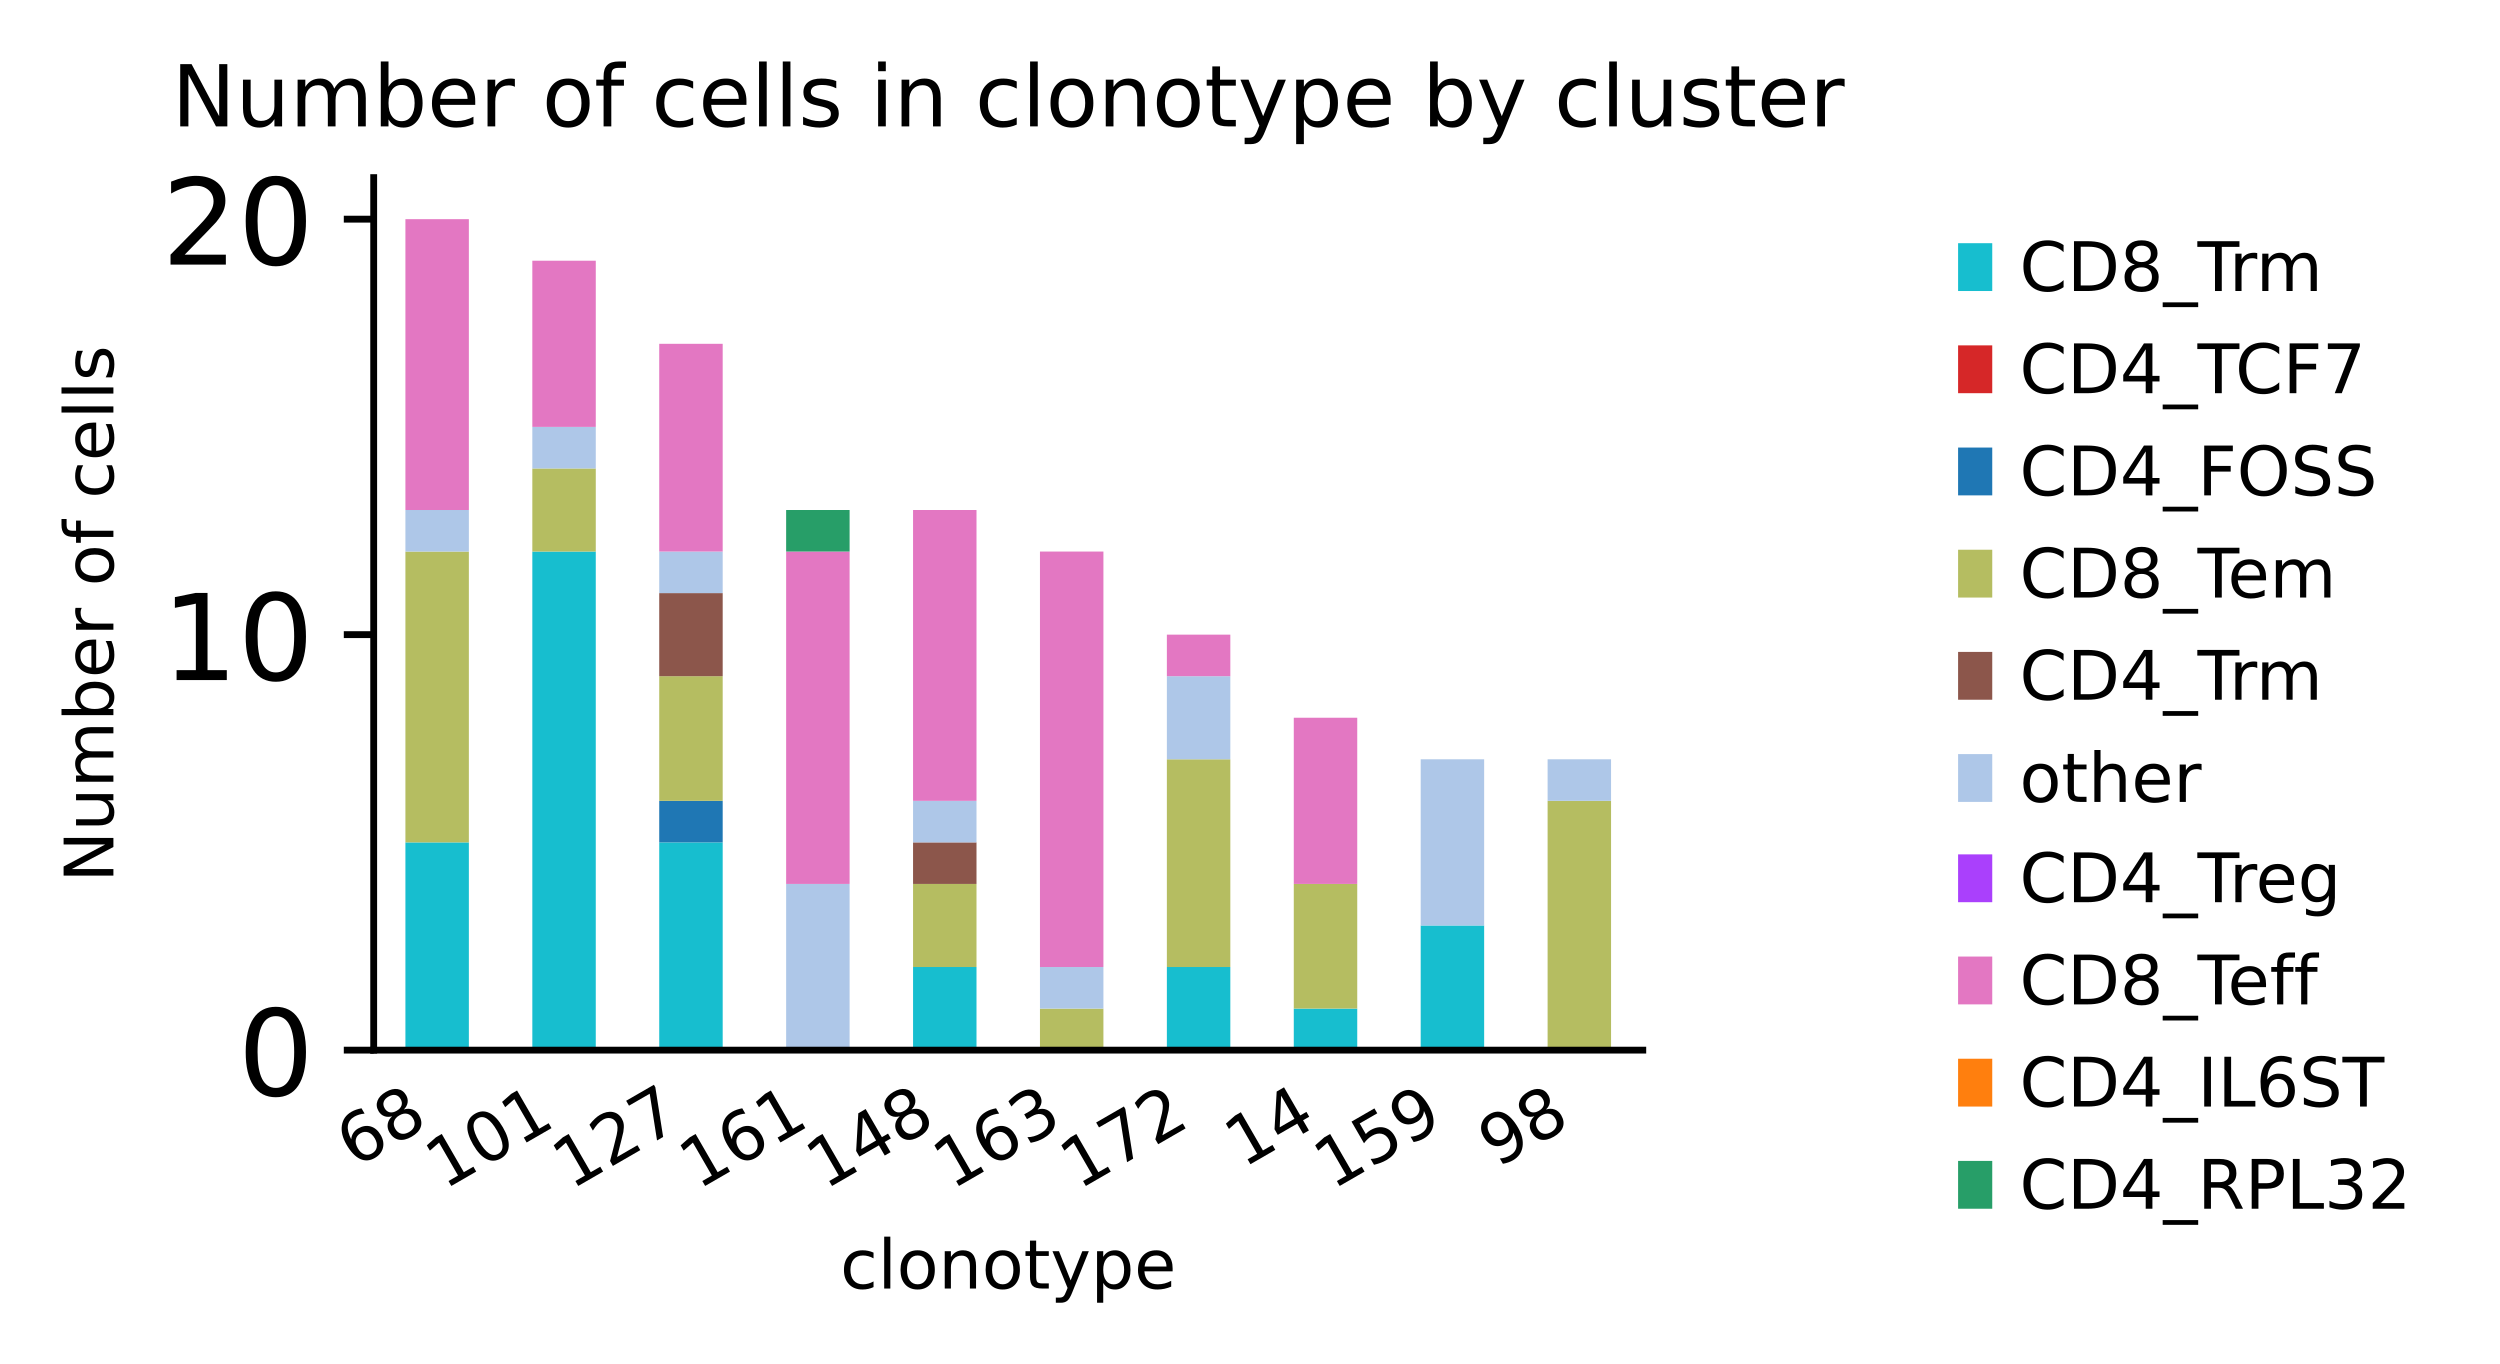 <?xml version="1.0" encoding="utf-8" standalone="no"?>
<!DOCTYPE svg PUBLIC "-//W3C//DTD SVG 1.1//EN"
  "http://www.w3.org/Graphics/SVG/1.1/DTD/svg11.dtd">
<!-- Created with matplotlib (https://matplotlib.org/) -->
<svg height="159.749pt" version="1.1" viewBox="0 0 292.743 159.749" width="292.743pt" xmlns="http://www.w3.org/2000/svg" xmlns:xlink="http://www.w3.org/1999/xlink">
 <defs>
  <style type="text/css">*{stroke-linecap:butt;stroke-linejoin:round;}</style>
 </defs>
 <g id="figure_1">
  <g id="patch_1">
   <path d="M -0 159.749 
L 292.743 159.749 
L 292.743 0 
L -0 0 
z
" style="fill:#ffffff;"/>
  </g>
  <g id="axes_1">
   <g id="patch_2">
    <path d="M 43.758 122.966 
L 192.365 122.966 
L 192.365 20.798 
L 43.758 20.798 
z
" style="fill:#ffffff;"/>
   </g>
   <g id="patch_3">
    <path clip-path="url(#p904a30cdf6)" d="M 47.473 122.966 
L 54.903 122.966 
L 54.903 98.641 
L 47.473 98.641 
z
" style="fill:#17becf;"/>
   </g>
   <g id="patch_4">
    <path clip-path="url(#p904a30cdf6)" d="M 62.334 122.966 
L 69.764 122.966 
L 69.764 64.585 
L 62.334 64.585 
z
" style="fill:#17becf;"/>
   </g>
   <g id="patch_5">
    <path clip-path="url(#p904a30cdf6)" d="M 77.194 122.966 
L 84.625 122.966 
L 84.625 98.641 
L 77.194 98.641 
z
" style="fill:#17becf;"/>
   </g>
   <g id="patch_6">
    <path clip-path="url(#p904a30cdf6)" d="M 92.055 122.966 
L 99.486 122.966 
L 99.486 122.966 
L 92.055 122.966 
z
" style="fill:#17becf;"/>
   </g>
   <g id="patch_7">
    <path clip-path="url(#p904a30cdf6)" d="M 106.916 122.966 
L 114.346 122.966 
L 114.346 113.236 
L 106.916 113.236 
z
" style="fill:#17becf;"/>
   </g>
   <g id="patch_8">
    <path clip-path="url(#p904a30cdf6)" d="M 121.777 122.966 
L 129.207 122.966 
L 129.207 122.966 
L 121.777 122.966 
z
" style="fill:#17becf;"/>
   </g>
   <g id="patch_9">
    <path clip-path="url(#p904a30cdf6)" d="M 136.637 122.966 
L 144.068 122.966 
L 144.068 113.236 
L 136.637 113.236 
z
" style="fill:#17becf;"/>
   </g>
   <g id="patch_10">
    <path clip-path="url(#p904a30cdf6)" d="M 151.498 122.966 
L 158.929 122.966 
L 158.929 118.101 
L 151.498 118.101 
z
" style="fill:#17becf;"/>
   </g>
   <g id="patch_11">
    <path clip-path="url(#p904a30cdf6)" d="M 166.359 122.966 
L 173.79 122.966 
L 173.79 108.371 
L 166.359 108.371 
z
" style="fill:#17becf;"/>
   </g>
   <g id="patch_12">
    <path clip-path="url(#p904a30cdf6)" d="M 181.22 122.966 
L 188.65 122.966 
L 188.65 122.966 
L 181.22 122.966 
z
" style="fill:#17becf;"/>
   </g>
   <g id="patch_13">
    <path clip-path="url(#p904a30cdf6)" d="M 47.473 122.966 
L 54.903 122.966 
L 54.903 122.966 
L 47.473 122.966 
z
" style="fill:#d62728;"/>
   </g>
   <g id="patch_14">
    <path clip-path="url(#p904a30cdf6)" d="M 62.334 122.966 
L 69.764 122.966 
L 69.764 122.966 
L 62.334 122.966 
z
" style="fill:#d62728;"/>
   </g>
   <g id="patch_15">
    <path clip-path="url(#p904a30cdf6)" d="M 77.194 122.966 
L 84.625 122.966 
L 84.625 122.966 
L 77.194 122.966 
z
" style="fill:#d62728;"/>
   </g>
   <g id="patch_16">
    <path clip-path="url(#p904a30cdf6)" d="M 92.055 122.966 
L 99.486 122.966 
L 99.486 122.966 
L 92.055 122.966 
z
" style="fill:#d62728;"/>
   </g>
   <g id="patch_17">
    <path clip-path="url(#p904a30cdf6)" d="M 106.916 122.966 
L 114.346 122.966 
L 114.346 122.966 
L 106.916 122.966 
z
" style="fill:#d62728;"/>
   </g>
   <g id="patch_18">
    <path clip-path="url(#p904a30cdf6)" d="M 121.777 122.966 
L 129.207 122.966 
L 129.207 122.966 
L 121.777 122.966 
z
" style="fill:#d62728;"/>
   </g>
   <g id="patch_19">
    <path clip-path="url(#p904a30cdf6)" d="M 136.637 122.966 
L 144.068 122.966 
L 144.068 122.966 
L 136.637 122.966 
z
" style="fill:#d62728;"/>
   </g>
   <g id="patch_20">
    <path clip-path="url(#p904a30cdf6)" d="M 151.498 122.966 
L 158.929 122.966 
L 158.929 122.966 
L 151.498 122.966 
z
" style="fill:#d62728;"/>
   </g>
   <g id="patch_21">
    <path clip-path="url(#p904a30cdf6)" d="M 166.359 122.966 
L 173.79 122.966 
L 173.79 122.966 
L 166.359 122.966 
z
" style="fill:#d62728;"/>
   </g>
   <g id="patch_22">
    <path clip-path="url(#p904a30cdf6)" d="M 181.22 122.966 
L 188.65 122.966 
L 188.65 122.966 
L 181.22 122.966 
z
" style="fill:#d62728;"/>
   </g>
   <g id="patch_23">
    <path clip-path="url(#p904a30cdf6)" d="M 47.473 122.966 
L 54.903 122.966 
L 54.903 122.966 
L 47.473 122.966 
z
" style="fill:#1f77b4;"/>
   </g>
   <g id="patch_24">
    <path clip-path="url(#p904a30cdf6)" d="M 62.334 122.966 
L 69.764 122.966 
L 69.764 122.966 
L 62.334 122.966 
z
" style="fill:#1f77b4;"/>
   </g>
   <g id="patch_25">
    <path clip-path="url(#p904a30cdf6)" d="M 77.194 98.641 
L 84.625 98.641 
L 84.625 93.776 
L 77.194 93.776 
z
" style="fill:#1f77b4;"/>
   </g>
   <g id="patch_26">
    <path clip-path="url(#p904a30cdf6)" d="M 92.055 122.966 
L 99.486 122.966 
L 99.486 122.966 
L 92.055 122.966 
z
" style="fill:#1f77b4;"/>
   </g>
   <g id="patch_27">
    <path clip-path="url(#p904a30cdf6)" d="M 106.916 122.966 
L 114.346 122.966 
L 114.346 122.966 
L 106.916 122.966 
z
" style="fill:#1f77b4;"/>
   </g>
   <g id="patch_28">
    <path clip-path="url(#p904a30cdf6)" d="M 121.777 122.966 
L 129.207 122.966 
L 129.207 122.966 
L 121.777 122.966 
z
" style="fill:#1f77b4;"/>
   </g>
   <g id="patch_29">
    <path clip-path="url(#p904a30cdf6)" d="M 136.637 122.966 
L 144.068 122.966 
L 144.068 122.966 
L 136.637 122.966 
z
" style="fill:#1f77b4;"/>
   </g>
   <g id="patch_30">
    <path clip-path="url(#p904a30cdf6)" d="M 151.498 122.966 
L 158.929 122.966 
L 158.929 122.966 
L 151.498 122.966 
z
" style="fill:#1f77b4;"/>
   </g>
   <g id="patch_31">
    <path clip-path="url(#p904a30cdf6)" d="M 166.359 122.966 
L 173.79 122.966 
L 173.79 122.966 
L 166.359 122.966 
z
" style="fill:#1f77b4;"/>
   </g>
   <g id="patch_32">
    <path clip-path="url(#p904a30cdf6)" d="M 181.22 122.966 
L 188.65 122.966 
L 188.65 122.966 
L 181.22 122.966 
z
" style="fill:#1f77b4;"/>
   </g>
   <g id="patch_33">
    <path clip-path="url(#p904a30cdf6)" d="M 47.473 98.641 
L 54.903 98.641 
L 54.903 64.585 
L 47.473 64.585 
z
" style="fill:#b5bd61;"/>
   </g>
   <g id="patch_34">
    <path clip-path="url(#p904a30cdf6)" d="M 62.334 64.585 
L 69.764 64.585 
L 69.764 54.854 
L 62.334 54.854 
z
" style="fill:#b5bd61;"/>
   </g>
   <g id="patch_35">
    <path clip-path="url(#p904a30cdf6)" d="M 77.194 93.776 
L 84.625 93.776 
L 84.625 79.18 
L 77.194 79.18 
z
" style="fill:#b5bd61;"/>
   </g>
   <g id="patch_36">
    <path clip-path="url(#p904a30cdf6)" d="M 92.055 122.966 
L 99.486 122.966 
L 99.486 122.966 
L 92.055 122.966 
z
" style="fill:#b5bd61;"/>
   </g>
   <g id="patch_37">
    <path clip-path="url(#p904a30cdf6)" d="M 106.916 113.236 
L 114.346 113.236 
L 114.346 103.506 
L 106.916 103.506 
z
" style="fill:#b5bd61;"/>
   </g>
   <g id="patch_38">
    <path clip-path="url(#p904a30cdf6)" d="M 121.777 122.966 
L 129.207 122.966 
L 129.207 118.101 
L 121.777 118.101 
z
" style="fill:#b5bd61;"/>
   </g>
   <g id="patch_39">
    <path clip-path="url(#p904a30cdf6)" d="M 136.637 113.236 
L 144.068 113.236 
L 144.068 88.91 
L 136.637 88.91 
z
" style="fill:#b5bd61;"/>
   </g>
   <g id="patch_40">
    <path clip-path="url(#p904a30cdf6)" d="M 151.498 118.101 
L 158.929 118.101 
L 158.929 103.506 
L 151.498 103.506 
z
" style="fill:#b5bd61;"/>
   </g>
   <g id="patch_41">
    <path clip-path="url(#p904a30cdf6)" d="M 166.359 122.966 
L 173.79 122.966 
L 173.79 122.966 
L 166.359 122.966 
z
" style="fill:#b5bd61;"/>
   </g>
   <g id="patch_42">
    <path clip-path="url(#p904a30cdf6)" d="M 181.22 122.966 
L 188.65 122.966 
L 188.65 93.776 
L 181.22 93.776 
z
" style="fill:#b5bd61;"/>
   </g>
   <g id="patch_43">
    <path clip-path="url(#p904a30cdf6)" d="M 47.473 122.966 
L 54.903 122.966 
L 54.903 122.966 
L 47.473 122.966 
z
" style="fill:#8c564b;"/>
   </g>
   <g id="patch_44">
    <path clip-path="url(#p904a30cdf6)" d="M 62.334 122.966 
L 69.764 122.966 
L 69.764 122.966 
L 62.334 122.966 
z
" style="fill:#8c564b;"/>
   </g>
   <g id="patch_45">
    <path clip-path="url(#p904a30cdf6)" d="M 77.194 79.18 
L 84.625 79.18 
L 84.625 69.45 
L 77.194 69.45 
z
" style="fill:#8c564b;"/>
   </g>
   <g id="patch_46">
    <path clip-path="url(#p904a30cdf6)" d="M 92.055 122.966 
L 99.486 122.966 
L 99.486 122.966 
L 92.055 122.966 
z
" style="fill:#8c564b;"/>
   </g>
   <g id="patch_47">
    <path clip-path="url(#p904a30cdf6)" d="M 106.916 103.506 
L 114.346 103.506 
L 114.346 98.641 
L 106.916 98.641 
z
" style="fill:#8c564b;"/>
   </g>
   <g id="patch_48">
    <path clip-path="url(#p904a30cdf6)" d="M 121.777 122.966 
L 129.207 122.966 
L 129.207 122.966 
L 121.777 122.966 
z
" style="fill:#8c564b;"/>
   </g>
   <g id="patch_49">
    <path clip-path="url(#p904a30cdf6)" d="M 136.637 122.966 
L 144.068 122.966 
L 144.068 122.966 
L 136.637 122.966 
z
" style="fill:#8c564b;"/>
   </g>
   <g id="patch_50">
    <path clip-path="url(#p904a30cdf6)" d="M 151.498 122.966 
L 158.929 122.966 
L 158.929 122.966 
L 151.498 122.966 
z
" style="fill:#8c564b;"/>
   </g>
   <g id="patch_51">
    <path clip-path="url(#p904a30cdf6)" d="M 166.359 122.966 
L 173.79 122.966 
L 173.79 122.966 
L 166.359 122.966 
z
" style="fill:#8c564b;"/>
   </g>
   <g id="patch_52">
    <path clip-path="url(#p904a30cdf6)" d="M 181.22 122.966 
L 188.65 122.966 
L 188.65 122.966 
L 181.22 122.966 
z
" style="fill:#8c564b;"/>
   </g>
   <g id="patch_53">
    <path clip-path="url(#p904a30cdf6)" d="M 47.473 64.585 
L 54.903 64.585 
L 54.903 59.72 
L 47.473 59.72 
z
" style="fill:#aec7e8;"/>
   </g>
   <g id="patch_54">
    <path clip-path="url(#p904a30cdf6)" d="M 62.334 54.854 
L 69.764 54.854 
L 69.764 49.989 
L 62.334 49.989 
z
" style="fill:#aec7e8;"/>
   </g>
   <g id="patch_55">
    <path clip-path="url(#p904a30cdf6)" d="M 77.194 69.45 
L 84.625 69.45 
L 84.625 64.585 
L 77.194 64.585 
z
" style="fill:#aec7e8;"/>
   </g>
   <g id="patch_56">
    <path clip-path="url(#p904a30cdf6)" d="M 92.055 122.966 
L 99.486 122.966 
L 99.486 103.506 
L 92.055 103.506 
z
" style="fill:#aec7e8;"/>
   </g>
   <g id="patch_57">
    <path clip-path="url(#p904a30cdf6)" d="M 106.916 98.641 
L 114.346 98.641 
L 114.346 93.776 
L 106.916 93.776 
z
" style="fill:#aec7e8;"/>
   </g>
   <g id="patch_58">
    <path clip-path="url(#p904a30cdf6)" d="M 121.777 118.101 
L 129.207 118.101 
L 129.207 113.236 
L 121.777 113.236 
z
" style="fill:#aec7e8;"/>
   </g>
   <g id="patch_59">
    <path clip-path="url(#p904a30cdf6)" d="M 136.637 88.91 
L 144.068 88.91 
L 144.068 79.18 
L 136.637 79.18 
z
" style="fill:#aec7e8;"/>
   </g>
   <g id="patch_60">
    <path clip-path="url(#p904a30cdf6)" d="M 151.498 122.966 
L 158.929 122.966 
L 158.929 122.966 
L 151.498 122.966 
z
" style="fill:#aec7e8;"/>
   </g>
   <g id="patch_61">
    <path clip-path="url(#p904a30cdf6)" d="M 166.359 108.371 
L 173.79 108.371 
L 173.79 88.91 
L 166.359 88.91 
z
" style="fill:#aec7e8;"/>
   </g>
   <g id="patch_62">
    <path clip-path="url(#p904a30cdf6)" d="M 181.22 93.776 
L 188.65 93.776 
L 188.65 88.91 
L 181.22 88.91 
z
" style="fill:#aec7e8;"/>
   </g>
   <g id="patch_63">
    <path clip-path="url(#p904a30cdf6)" d="M 47.473 122.966 
L 54.903 122.966 
L 54.903 122.966 
L 47.473 122.966 
z
" style="fill:#aa40fc;"/>
   </g>
   <g id="patch_64">
    <path clip-path="url(#p904a30cdf6)" d="M 62.334 122.966 
L 69.764 122.966 
L 69.764 122.966 
L 62.334 122.966 
z
" style="fill:#aa40fc;"/>
   </g>
   <g id="patch_65">
    <path clip-path="url(#p904a30cdf6)" d="M 77.194 122.966 
L 84.625 122.966 
L 84.625 122.966 
L 77.194 122.966 
z
" style="fill:#aa40fc;"/>
   </g>
   <g id="patch_66">
    <path clip-path="url(#p904a30cdf6)" d="M 92.055 122.966 
L 99.486 122.966 
L 99.486 122.966 
L 92.055 122.966 
z
" style="fill:#aa40fc;"/>
   </g>
   <g id="patch_67">
    <path clip-path="url(#p904a30cdf6)" d="M 106.916 122.966 
L 114.346 122.966 
L 114.346 122.966 
L 106.916 122.966 
z
" style="fill:#aa40fc;"/>
   </g>
   <g id="patch_68">
    <path clip-path="url(#p904a30cdf6)" d="M 121.777 122.966 
L 129.207 122.966 
L 129.207 122.966 
L 121.777 122.966 
z
" style="fill:#aa40fc;"/>
   </g>
   <g id="patch_69">
    <path clip-path="url(#p904a30cdf6)" d="M 136.637 122.966 
L 144.068 122.966 
L 144.068 122.966 
L 136.637 122.966 
z
" style="fill:#aa40fc;"/>
   </g>
   <g id="patch_70">
    <path clip-path="url(#p904a30cdf6)" d="M 151.498 122.966 
L 158.929 122.966 
L 158.929 122.966 
L 151.498 122.966 
z
" style="fill:#aa40fc;"/>
   </g>
   <g id="patch_71">
    <path clip-path="url(#p904a30cdf6)" d="M 166.359 122.966 
L 173.79 122.966 
L 173.79 122.966 
L 166.359 122.966 
z
" style="fill:#aa40fc;"/>
   </g>
   <g id="patch_72">
    <path clip-path="url(#p904a30cdf6)" d="M 181.22 122.966 
L 188.65 122.966 
L 188.65 122.966 
L 181.22 122.966 
z
" style="fill:#aa40fc;"/>
   </g>
   <g id="patch_73">
    <path clip-path="url(#p904a30cdf6)" d="M 47.473 59.72 
L 54.903 59.72 
L 54.903 25.664 
L 47.473 25.664 
z
" style="fill:#e377c2;"/>
   </g>
   <g id="patch_74">
    <path clip-path="url(#p904a30cdf6)" d="M 62.334 49.989 
L 69.764 49.989 
L 69.764 30.529 
L 62.334 30.529 
z
" style="fill:#e377c2;"/>
   </g>
   <g id="patch_75">
    <path clip-path="url(#p904a30cdf6)" d="M 77.194 64.585 
L 84.625 64.585 
L 84.625 40.259 
L 77.194 40.259 
z
" style="fill:#e377c2;"/>
   </g>
   <g id="patch_76">
    <path clip-path="url(#p904a30cdf6)" d="M 92.055 103.506 
L 99.486 103.506 
L 99.486 64.585 
L 92.055 64.585 
z
" style="fill:#e377c2;"/>
   </g>
   <g id="patch_77">
    <path clip-path="url(#p904a30cdf6)" d="M 106.916 93.776 
L 114.346 93.776 
L 114.346 59.72 
L 106.916 59.72 
z
" style="fill:#e377c2;"/>
   </g>
   <g id="patch_78">
    <path clip-path="url(#p904a30cdf6)" d="M 121.777 113.236 
L 129.207 113.236 
L 129.207 64.585 
L 121.777 64.585 
z
" style="fill:#e377c2;"/>
   </g>
   <g id="patch_79">
    <path clip-path="url(#p904a30cdf6)" d="M 136.637 79.18 
L 144.068 79.18 
L 144.068 74.315 
L 136.637 74.315 
z
" style="fill:#e377c2;"/>
   </g>
   <g id="patch_80">
    <path clip-path="url(#p904a30cdf6)" d="M 151.498 103.506 
L 158.929 103.506 
L 158.929 84.045 
L 151.498 84.045 
z
" style="fill:#e377c2;"/>
   </g>
   <g id="patch_81">
    <path clip-path="url(#p904a30cdf6)" d="M 166.359 122.966 
L 173.79 122.966 
L 173.79 122.966 
L 166.359 122.966 
z
" style="fill:#e377c2;"/>
   </g>
   <g id="patch_82">
    <path clip-path="url(#p904a30cdf6)" d="M 181.22 122.966 
L 188.65 122.966 
L 188.65 122.966 
L 181.22 122.966 
z
" style="fill:#e377c2;"/>
   </g>
   <g id="patch_83">
    <path clip-path="url(#p904a30cdf6)" d="M 47.473 122.966 
L 54.903 122.966 
L 54.903 122.966 
L 47.473 122.966 
z
" style="fill:#ff7f0e;"/>
   </g>
   <g id="patch_84">
    <path clip-path="url(#p904a30cdf6)" d="M 62.334 122.966 
L 69.764 122.966 
L 69.764 122.966 
L 62.334 122.966 
z
" style="fill:#ff7f0e;"/>
   </g>
   <g id="patch_85">
    <path clip-path="url(#p904a30cdf6)" d="M 77.194 122.966 
L 84.625 122.966 
L 84.625 122.966 
L 77.194 122.966 
z
" style="fill:#ff7f0e;"/>
   </g>
   <g id="patch_86">
    <path clip-path="url(#p904a30cdf6)" d="M 92.055 122.966 
L 99.486 122.966 
L 99.486 122.966 
L 92.055 122.966 
z
" style="fill:#ff7f0e;"/>
   </g>
   <g id="patch_87">
    <path clip-path="url(#p904a30cdf6)" d="M 106.916 122.966 
L 114.346 122.966 
L 114.346 122.966 
L 106.916 122.966 
z
" style="fill:#ff7f0e;"/>
   </g>
   <g id="patch_88">
    <path clip-path="url(#p904a30cdf6)" d="M 121.777 122.966 
L 129.207 122.966 
L 129.207 122.966 
L 121.777 122.966 
z
" style="fill:#ff7f0e;"/>
   </g>
   <g id="patch_89">
    <path clip-path="url(#p904a30cdf6)" d="M 136.637 122.966 
L 144.068 122.966 
L 144.068 122.966 
L 136.637 122.966 
z
" style="fill:#ff7f0e;"/>
   </g>
   <g id="patch_90">
    <path clip-path="url(#p904a30cdf6)" d="M 151.498 122.966 
L 158.929 122.966 
L 158.929 122.966 
L 151.498 122.966 
z
" style="fill:#ff7f0e;"/>
   </g>
   <g id="patch_91">
    <path clip-path="url(#p904a30cdf6)" d="M 166.359 122.966 
L 173.79 122.966 
L 173.79 122.966 
L 166.359 122.966 
z
" style="fill:#ff7f0e;"/>
   </g>
   <g id="patch_92">
    <path clip-path="url(#p904a30cdf6)" d="M 181.22 122.966 
L 188.65 122.966 
L 188.65 122.966 
L 181.22 122.966 
z
" style="fill:#ff7f0e;"/>
   </g>
   <g id="patch_93">
    <path clip-path="url(#p904a30cdf6)" d="M 47.473 122.966 
L 54.903 122.966 
L 54.903 122.966 
L 47.473 122.966 
z
" style="fill:#279e68;"/>
   </g>
   <g id="patch_94">
    <path clip-path="url(#p904a30cdf6)" d="M 62.334 122.966 
L 69.764 122.966 
L 69.764 122.966 
L 62.334 122.966 
z
" style="fill:#279e68;"/>
   </g>
   <g id="patch_95">
    <path clip-path="url(#p904a30cdf6)" d="M 77.194 122.966 
L 84.625 122.966 
L 84.625 122.966 
L 77.194 122.966 
z
" style="fill:#279e68;"/>
   </g>
   <g id="patch_96">
    <path clip-path="url(#p904a30cdf6)" d="M 92.055 64.585 
L 99.486 64.585 
L 99.486 59.72 
L 92.055 59.72 
z
" style="fill:#279e68;"/>
   </g>
   <g id="patch_97">
    <path clip-path="url(#p904a30cdf6)" d="M 106.916 122.966 
L 114.346 122.966 
L 114.346 122.966 
L 106.916 122.966 
z
" style="fill:#279e68;"/>
   </g>
   <g id="patch_98">
    <path clip-path="url(#p904a30cdf6)" d="M 121.777 122.966 
L 129.207 122.966 
L 129.207 122.966 
L 121.777 122.966 
z
" style="fill:#279e68;"/>
   </g>
   <g id="patch_99">
    <path clip-path="url(#p904a30cdf6)" d="M 136.637 122.966 
L 144.068 122.966 
L 144.068 122.966 
L 136.637 122.966 
z
" style="fill:#279e68;"/>
   </g>
   <g id="patch_100">
    <path clip-path="url(#p904a30cdf6)" d="M 151.498 122.966 
L 158.929 122.966 
L 158.929 122.966 
L 151.498 122.966 
z
" style="fill:#279e68;"/>
   </g>
   <g id="patch_101">
    <path clip-path="url(#p904a30cdf6)" d="M 166.359 122.966 
L 173.79 122.966 
L 173.79 122.966 
L 166.359 122.966 
z
" style="fill:#279e68;"/>
   </g>
   <g id="patch_102">
    <path clip-path="url(#p904a30cdf6)" d="M 181.22 122.966 
L 188.65 122.966 
L 188.65 122.966 
L 181.22 122.966 
z
" style="fill:#279e68;"/>
   </g>
   <g id="matplotlib.axis_1">
    <g id="xtick_1">
     <g id="line2d_1"/>
     <g id="text_1">
      <!-- 68 -->
      <g transform="translate(41.54 136.821)rotate(-30)scale(0.08 -0.08)">
       <defs>
        <path d="M 33.016 40.375 
Q 26.375 40.375 22.484 35.828 
Q 18.609 31.297 18.609 23.391 
Q 18.609 15.531 22.484 10.953 
Q 26.375 6.391 33.016 6.391 
Q 39.656 6.391 43.531 10.953 
Q 47.406 15.531 47.406 23.391 
Q 47.406 31.297 43.531 35.828 
Q 39.656 40.375 33.016 40.375 
z
M 52.594 71.297 
L 52.594 62.312 
Q 48.875 64.062 45.094 64.984 
Q 41.312 65.922 37.594 65.922 
Q 27.828 65.922 22.672 59.328 
Q 17.531 52.734 16.797 39.406 
Q 19.672 43.656 24.016 45.922 
Q 28.375 48.188 33.594 48.188 
Q 44.578 48.188 50.953 41.516 
Q 57.328 34.859 57.328 23.391 
Q 57.328 12.156 50.688 5.359 
Q 44.047 -1.422 33.016 -1.422 
Q 20.359 -1.422 13.672 8.266 
Q 6.984 17.969 6.984 36.375 
Q 6.984 53.656 15.188 63.938 
Q 23.391 74.219 37.203 74.219 
Q 40.922 74.219 44.703 73.484 
Q 48.484 72.75 52.594 71.297 
z
" id="DejaVuSans-54"/>
        <path d="M 31.781 34.625 
Q 24.75 34.625 20.719 30.859 
Q 16.703 27.094 16.703 20.516 
Q 16.703 13.922 20.719 10.156 
Q 24.75 6.391 31.781 6.391 
Q 38.812 6.391 42.859 10.172 
Q 46.922 13.969 46.922 20.516 
Q 46.922 27.094 42.891 30.859 
Q 38.875 34.625 31.781 34.625 
z
M 21.922 38.812 
Q 15.578 40.375 12.031 44.719 
Q 8.5 49.078 8.5 55.328 
Q 8.5 64.062 14.719 69.141 
Q 20.953 74.219 31.781 74.219 
Q 42.672 74.219 48.875 69.141 
Q 55.078 64.062 55.078 55.328 
Q 55.078 49.078 51.531 44.719 
Q 48 40.375 41.703 38.812 
Q 48.828 37.156 52.797 32.312 
Q 56.781 27.484 56.781 20.516 
Q 56.781 9.906 50.312 4.234 
Q 43.844 -1.422 31.781 -1.422 
Q 19.734 -1.422 13.25 4.234 
Q 6.781 9.906 6.781 20.516 
Q 6.781 27.484 10.781 32.312 
Q 14.797 37.156 21.922 38.812 
z
M 18.312 54.391 
Q 18.312 48.734 21.844 45.562 
Q 25.391 42.391 31.781 42.391 
Q 38.141 42.391 41.719 45.562 
Q 45.312 48.734 45.312 54.391 
Q 45.312 60.062 41.719 63.234 
Q 38.141 66.406 31.781 66.406 
Q 25.391 66.406 21.844 63.234 
Q 18.312 60.062 18.312 54.391 
z
" id="DejaVuSans-56"/>
       </defs>
       <use xlink:href="#DejaVuSans-54"/>
       <use x="63.623" xlink:href="#DejaVuSans-56"/>
      </g>
     </g>
    </g>
    <g id="xtick_2">
     <g id="line2d_2"/>
     <g id="text_2">
      <!-- 101 -->
      <g transform="translate(51.993 139.366)rotate(-30)scale(0.08 -0.08)">
       <defs>
        <path d="M 12.406 8.297 
L 28.516 8.297 
L 28.516 63.922 
L 10.984 60.406 
L 10.984 69.391 
L 28.422 72.906 
L 38.281 72.906 
L 38.281 8.297 
L 54.391 8.297 
L 54.391 0 
L 12.406 0 
z
" id="DejaVuSans-49"/>
        <path d="M 31.781 66.406 
Q 24.172 66.406 20.328 58.906 
Q 16.5 51.422 16.5 36.375 
Q 16.5 21.391 20.328 13.891 
Q 24.172 6.391 31.781 6.391 
Q 39.453 6.391 43.281 13.891 
Q 47.125 21.391 47.125 36.375 
Q 47.125 51.422 43.281 58.906 
Q 39.453 66.406 31.781 66.406 
z
M 31.781 74.219 
Q 44.047 74.219 50.516 64.516 
Q 56.984 54.828 56.984 36.375 
Q 56.984 17.969 50.516 8.266 
Q 44.047 -1.422 31.781 -1.422 
Q 19.531 -1.422 13.062 8.266 
Q 6.594 17.969 6.594 36.375 
Q 6.594 54.828 13.062 64.516 
Q 19.531 74.219 31.781 74.219 
z
" id="DejaVuSans-48"/>
       </defs>
       <use xlink:href="#DejaVuSans-49"/>
       <use x="63.623" xlink:href="#DejaVuSans-48"/>
       <use x="127.246" xlink:href="#DejaVuSans-49"/>
      </g>
     </g>
    </g>
    <g id="xtick_3">
     <g id="line2d_3"/>
     <g id="text_3">
      <!-- 127 -->
      <g transform="translate(66.853 139.366)rotate(-30)scale(0.08 -0.08)">
       <defs>
        <path d="M 19.188 8.297 
L 53.609 8.297 
L 53.609 0 
L 7.328 0 
L 7.328 8.297 
Q 12.938 14.109 22.625 23.891 
Q 32.328 33.688 34.812 36.531 
Q 39.547 41.844 41.422 45.531 
Q 43.312 49.219 43.312 52.781 
Q 43.312 58.594 39.234 62.25 
Q 35.156 65.922 28.609 65.922 
Q 23.969 65.922 18.812 64.312 
Q 13.672 62.703 7.812 59.422 
L 7.812 69.391 
Q 13.766 71.781 18.938 73 
Q 24.125 74.219 28.422 74.219 
Q 39.75 74.219 46.484 68.547 
Q 53.219 62.891 53.219 53.422 
Q 53.219 48.922 51.531 44.891 
Q 49.859 40.875 45.406 35.406 
Q 44.188 33.984 37.641 27.219 
Q 31.109 20.453 19.188 8.297 
z
" id="DejaVuSans-50"/>
        <path d="M 8.203 72.906 
L 55.078 72.906 
L 55.078 68.703 
L 28.609 0 
L 18.312 0 
L 43.219 64.594 
L 8.203 64.594 
z
" id="DejaVuSans-55"/>
       </defs>
       <use xlink:href="#DejaVuSans-49"/>
       <use x="63.623" xlink:href="#DejaVuSans-50"/>
       <use x="127.246" xlink:href="#DejaVuSans-55"/>
      </g>
     </g>
    </g>
    <g id="xtick_4">
     <g id="line2d_4"/>
     <g id="text_4">
      <!-- 161 -->
      <g transform="translate(81.714 139.366)rotate(-30)scale(0.08 -0.08)">
       <use xlink:href="#DejaVuSans-49"/>
       <use x="63.623" xlink:href="#DejaVuSans-54"/>
       <use x="127.246" xlink:href="#DejaVuSans-49"/>
      </g>
     </g>
    </g>
    <g id="xtick_5">
     <g id="line2d_5"/>
     <g id="text_5">
      <!-- 148 -->
      <g transform="translate(96.575 139.366)rotate(-30)scale(0.08 -0.08)">
       <defs>
        <path d="M 37.797 64.312 
L 12.891 25.391 
L 37.797 25.391 
z
M 35.203 72.906 
L 47.609 72.906 
L 47.609 25.391 
L 58.016 25.391 
L 58.016 17.188 
L 47.609 17.188 
L 47.609 0 
L 37.797 0 
L 37.797 17.188 
L 4.891 17.188 
L 4.891 26.703 
z
" id="DejaVuSans-52"/>
       </defs>
       <use xlink:href="#DejaVuSans-49"/>
       <use x="63.623" xlink:href="#DejaVuSans-52"/>
       <use x="127.246" xlink:href="#DejaVuSans-56"/>
      </g>
     </g>
    </g>
    <g id="xtick_6">
     <g id="line2d_6"/>
     <g id="text_6">
      <!-- 163 -->
      <g transform="translate(111.436 139.366)rotate(-30)scale(0.08 -0.08)">
       <defs>
        <path d="M 40.578 39.312 
Q 47.656 37.797 51.625 33 
Q 55.609 28.219 55.609 21.188 
Q 55.609 10.406 48.188 4.484 
Q 40.766 -1.422 27.094 -1.422 
Q 22.516 -1.422 17.656 -0.516 
Q 12.797 0.391 7.625 2.203 
L 7.625 11.719 
Q 11.719 9.328 16.594 8.109 
Q 21.484 6.891 26.812 6.891 
Q 36.078 6.891 40.938 10.547 
Q 45.797 14.203 45.797 21.188 
Q 45.797 27.641 41.281 31.266 
Q 36.766 34.906 28.719 34.906 
L 20.219 34.906 
L 20.219 43.016 
L 29.109 43.016 
Q 36.375 43.016 40.234 45.922 
Q 44.094 48.828 44.094 54.297 
Q 44.094 59.906 40.109 62.906 
Q 36.141 65.922 28.719 65.922 
Q 24.656 65.922 20.016 65.031 
Q 15.375 64.156 9.812 62.312 
L 9.812 71.094 
Q 15.438 72.656 20.344 73.438 
Q 25.25 74.219 29.594 74.219 
Q 40.828 74.219 47.359 69.109 
Q 53.906 64.016 53.906 55.328 
Q 53.906 49.266 50.438 45.094 
Q 46.969 40.922 40.578 39.312 
z
" id="DejaVuSans-51"/>
       </defs>
       <use xlink:href="#DejaVuSans-49"/>
       <use x="63.623" xlink:href="#DejaVuSans-54"/>
       <use x="127.246" xlink:href="#DejaVuSans-51"/>
      </g>
     </g>
    </g>
    <g id="xtick_7">
     <g id="line2d_7"/>
     <g id="text_7">
      <!-- 172 -->
      <g transform="translate(126.297 139.366)rotate(-30)scale(0.08 -0.08)">
       <use xlink:href="#DejaVuSans-49"/>
       <use x="63.623" xlink:href="#DejaVuSans-55"/>
       <use x="127.246" xlink:href="#DejaVuSans-50"/>
      </g>
     </g>
    </g>
    <g id="xtick_8">
     <g id="line2d_8"/>
     <g id="text_8">
      <!-- 14 -->
      <g transform="translate(145.565 136.821)rotate(-30)scale(0.08 -0.08)">
       <use xlink:href="#DejaVuSans-49"/>
       <use x="63.623" xlink:href="#DejaVuSans-52"/>
      </g>
     </g>
    </g>
    <g id="xtick_9">
     <g id="line2d_9"/>
     <g id="text_9">
      <!-- 159 -->
      <g transform="translate(156.018 139.366)rotate(-30)scale(0.08 -0.08)">
       <defs>
        <path d="M 10.797 72.906 
L 49.516 72.906 
L 49.516 64.594 
L 19.828 64.594 
L 19.828 46.734 
Q 21.969 47.469 24.109 47.828 
Q 26.266 48.188 28.422 48.188 
Q 40.625 48.188 47.75 41.5 
Q 54.891 34.812 54.891 23.391 
Q 54.891 11.625 47.562 5.094 
Q 40.234 -1.422 26.906 -1.422 
Q 22.312 -1.422 17.547 -0.641 
Q 12.797 0.141 7.719 1.703 
L 7.719 11.625 
Q 12.109 9.234 16.797 8.062 
Q 21.484 6.891 26.703 6.891 
Q 35.156 6.891 40.078 11.328 
Q 45.016 15.766 45.016 23.391 
Q 45.016 31 40.078 35.438 
Q 35.156 39.891 26.703 39.891 
Q 22.75 39.891 18.812 39.016 
Q 14.891 38.141 10.797 36.281 
z
" id="DejaVuSans-53"/>
        <path d="M 10.984 1.516 
L 10.984 10.5 
Q 14.703 8.734 18.5 7.812 
Q 22.312 6.891 25.984 6.891 
Q 35.75 6.891 40.891 13.453 
Q 46.047 20.016 46.781 33.406 
Q 43.953 29.203 39.594 26.953 
Q 35.25 24.703 29.984 24.703 
Q 19.047 24.703 12.672 31.312 
Q 6.297 37.938 6.297 49.422 
Q 6.297 60.641 12.938 67.422 
Q 19.578 74.219 30.609 74.219 
Q 43.266 74.219 49.922 64.516 
Q 56.594 54.828 56.594 36.375 
Q 56.594 19.141 48.406 8.859 
Q 40.234 -1.422 26.422 -1.422 
Q 22.703 -1.422 18.891 -0.688 
Q 15.094 0.047 10.984 1.516 
z
M 30.609 32.422 
Q 37.25 32.422 41.125 36.953 
Q 45.016 41.5 45.016 49.422 
Q 45.016 57.281 41.125 61.844 
Q 37.25 66.406 30.609 66.406 
Q 23.969 66.406 20.094 61.844 
Q 16.219 57.281 16.219 49.422 
Q 16.219 41.5 20.094 36.953 
Q 23.969 32.422 30.609 32.422 
z
" id="DejaVuSans-57"/>
       </defs>
       <use xlink:href="#DejaVuSans-49"/>
       <use x="63.623" xlink:href="#DejaVuSans-53"/>
       <use x="127.246" xlink:href="#DejaVuSans-57"/>
      </g>
     </g>
    </g>
    <g id="xtick_10">
     <g id="line2d_10"/>
     <g id="text_10">
      <!-- 98 -->
      <g transform="translate(175.287 136.821)rotate(-30)scale(0.08 -0.08)">
       <use xlink:href="#DejaVuSans-57"/>
       <use x="63.623" xlink:href="#DejaVuSans-56"/>
      </g>
     </g>
    </g>
    <g id="text_11">
     <!-- clonotype -->
     <g transform="translate(98.385 150.885)scale(0.08 -0.08)">
      <defs>
       <path d="M 48.781 52.594 
L 48.781 44.188 
Q 44.969 46.297 41.141 47.344 
Q 37.312 48.391 33.406 48.391 
Q 24.656 48.391 19.812 42.844 
Q 14.984 37.312 14.984 27.297 
Q 14.984 17.281 19.812 11.734 
Q 24.656 6.203 33.406 6.203 
Q 37.312 6.203 41.141 7.25 
Q 44.969 8.297 48.781 10.406 
L 48.781 2.094 
Q 45.016 0.344 40.984 -0.531 
Q 36.969 -1.422 32.422 -1.422 
Q 20.062 -1.422 12.781 6.344 
Q 5.516 14.109 5.516 27.297 
Q 5.516 40.672 12.859 48.328 
Q 20.219 56 33.016 56 
Q 37.156 56 41.109 55.141 
Q 45.062 54.297 48.781 52.594 
z
" id="DejaVuSans-99"/>
       <path d="M 9.422 75.984 
L 18.406 75.984 
L 18.406 0 
L 9.422 0 
z
" id="DejaVuSans-108"/>
       <path d="M 30.609 48.391 
Q 23.391 48.391 19.188 42.75 
Q 14.984 37.109 14.984 27.297 
Q 14.984 17.484 19.156 11.844 
Q 23.344 6.203 30.609 6.203 
Q 37.797 6.203 41.984 11.859 
Q 46.188 17.531 46.188 27.297 
Q 46.188 37.016 41.984 42.703 
Q 37.797 48.391 30.609 48.391 
z
M 30.609 56 
Q 42.328 56 49.016 48.375 
Q 55.719 40.766 55.719 27.297 
Q 55.719 13.875 49.016 6.219 
Q 42.328 -1.422 30.609 -1.422 
Q 18.844 -1.422 12.172 6.219 
Q 5.516 13.875 5.516 27.297 
Q 5.516 40.766 12.172 48.375 
Q 18.844 56 30.609 56 
z
" id="DejaVuSans-111"/>
       <path d="M 54.891 33.016 
L 54.891 0 
L 45.906 0 
L 45.906 32.719 
Q 45.906 40.484 42.875 44.328 
Q 39.844 48.188 33.797 48.188 
Q 26.516 48.188 22.312 43.547 
Q 18.109 38.922 18.109 30.906 
L 18.109 0 
L 9.078 0 
L 9.078 54.688 
L 18.109 54.688 
L 18.109 46.188 
Q 21.344 51.125 25.703 53.562 
Q 30.078 56 35.797 56 
Q 45.219 56 50.047 50.172 
Q 54.891 44.344 54.891 33.016 
z
" id="DejaVuSans-110"/>
       <path d="M 18.312 70.219 
L 18.312 54.688 
L 36.812 54.688 
L 36.812 47.703 
L 18.312 47.703 
L 18.312 18.016 
Q 18.312 11.328 20.141 9.422 
Q 21.969 7.516 27.594 7.516 
L 36.812 7.516 
L 36.812 0 
L 27.594 0 
Q 17.188 0 13.234 3.875 
Q 9.281 7.766 9.281 18.016 
L 9.281 47.703 
L 2.688 47.703 
L 2.688 54.688 
L 9.281 54.688 
L 9.281 70.219 
z
" id="DejaVuSans-116"/>
       <path d="M 32.172 -5.078 
Q 28.375 -14.844 24.75 -17.812 
Q 21.141 -20.797 15.094 -20.797 
L 7.906 -20.797 
L 7.906 -13.281 
L 13.188 -13.281 
Q 16.891 -13.281 18.938 -11.516 
Q 21 -9.766 23.484 -3.219 
L 25.094 0.875 
L 2.984 54.688 
L 12.5 54.688 
L 29.594 11.922 
L 46.688 54.688 
L 56.203 54.688 
z
" id="DejaVuSans-121"/>
       <path d="M 18.109 8.203 
L 18.109 -20.797 
L 9.078 -20.797 
L 9.078 54.688 
L 18.109 54.688 
L 18.109 46.391 
Q 20.953 51.266 25.266 53.625 
Q 29.594 56 35.594 56 
Q 45.562 56 51.781 48.094 
Q 58.016 40.188 58.016 27.297 
Q 58.016 14.406 51.781 6.484 
Q 45.562 -1.422 35.594 -1.422 
Q 29.594 -1.422 25.266 0.953 
Q 20.953 3.328 18.109 8.203 
z
M 48.688 27.297 
Q 48.688 37.203 44.609 42.844 
Q 40.531 48.484 33.406 48.484 
Q 26.266 48.484 22.188 42.844 
Q 18.109 37.203 18.109 27.297 
Q 18.109 17.391 22.188 11.75 
Q 26.266 6.109 33.406 6.109 
Q 40.531 6.109 44.609 11.75 
Q 48.688 17.391 48.688 27.297 
z
" id="DejaVuSans-112"/>
       <path d="M 56.203 29.594 
L 56.203 25.203 
L 14.891 25.203 
Q 15.484 15.922 20.484 11.062 
Q 25.484 6.203 34.422 6.203 
Q 39.594 6.203 44.453 7.469 
Q 49.312 8.734 54.109 11.281 
L 54.109 2.781 
Q 49.266 0.734 44.188 -0.344 
Q 39.109 -1.422 33.891 -1.422 
Q 20.797 -1.422 13.156 6.188 
Q 5.516 13.812 5.516 26.812 
Q 5.516 40.234 12.766 48.109 
Q 20.016 56 32.328 56 
Q 43.359 56 49.781 48.891 
Q 56.203 41.797 56.203 29.594 
z
M 47.219 32.234 
Q 47.125 39.594 43.094 43.984 
Q 39.062 48.391 32.422 48.391 
Q 24.906 48.391 20.391 44.141 
Q 15.875 39.891 15.188 32.172 
z
" id="DejaVuSans-101"/>
      </defs>
      <use xlink:href="#DejaVuSans-99"/>
      <use x="54.98" xlink:href="#DejaVuSans-108"/>
      <use x="82.764" xlink:href="#DejaVuSans-111"/>
      <use x="143.945" xlink:href="#DejaVuSans-110"/>
      <use x="207.324" xlink:href="#DejaVuSans-111"/>
      <use x="268.506" xlink:href="#DejaVuSans-116"/>
      <use x="307.715" xlink:href="#DejaVuSans-121"/>
      <use x="366.895" xlink:href="#DejaVuSans-112"/>
      <use x="430.371" xlink:href="#DejaVuSans-101"/>
     </g>
    </g>
   </g>
   <g id="matplotlib.axis_2">
    <g id="ytick_1">
     <g id="line2d_11">
      <defs>
       <path d="M 0 0 
L -3.5 0 
" id="m76bc41f54d" style="stroke:#000000;stroke-width:0.8;"/>
      </defs>
      <g>
       <use style="stroke:#000000;stroke-width:0.8;" x="43.758" xlink:href="#m76bc41f54d" y="122.966"/>
      </g>
     </g>
     <g id="text_12">
      <!-- 0 -->
      <g transform="translate(27.85 128.285)scale(0.14 -0.14)">
       <use xlink:href="#DejaVuSans-48"/>
      </g>
     </g>
    </g>
    <g id="ytick_2">
     <g id="line2d_12">
      <g>
       <use style="stroke:#000000;stroke-width:0.8;" x="43.758" xlink:href="#m76bc41f54d" y="74.315"/>
      </g>
     </g>
     <g id="text_13">
      <!-- 10 -->
      <g transform="translate(18.942 79.634)scale(0.14 -0.14)">
       <use xlink:href="#DejaVuSans-49"/>
       <use x="63.623" xlink:href="#DejaVuSans-48"/>
      </g>
     </g>
    </g>
    <g id="ytick_3">
     <g id="line2d_13">
      <g>
       <use style="stroke:#000000;stroke-width:0.8;" x="43.758" xlink:href="#m76bc41f54d" y="25.664"/>
      </g>
     </g>
     <g id="text_14">
      <!-- 20 -->
      <g transform="translate(18.942 30.982)scale(0.14 -0.14)">
       <use xlink:href="#DejaVuSans-50"/>
       <use x="63.623" xlink:href="#DejaVuSans-48"/>
      </g>
     </g>
    </g>
    <g id="text_15">
     <!-- Number of cells -->
     <g transform="translate(13.279 103.316)rotate(-90)scale(0.08 -0.08)">
      <defs>
       <path d="M 9.812 72.906 
L 23.094 72.906 
L 55.422 11.922 
L 55.422 72.906 
L 64.984 72.906 
L 64.984 0 
L 51.703 0 
L 19.391 60.984 
L 19.391 0 
L 9.812 0 
z
" id="DejaVuSans-78"/>
       <path d="M 8.5 21.578 
L 8.5 54.688 
L 17.484 54.688 
L 17.484 21.922 
Q 17.484 14.156 20.5 10.266 
Q 23.531 6.391 29.594 6.391 
Q 36.859 6.391 41.078 11.031 
Q 45.312 15.672 45.312 23.688 
L 45.312 54.688 
L 54.297 54.688 
L 54.297 0 
L 45.312 0 
L 45.312 8.406 
Q 42.047 3.422 37.719 1 
Q 33.406 -1.422 27.688 -1.422 
Q 18.266 -1.422 13.375 4.438 
Q 8.5 10.297 8.5 21.578 
z
M 31.109 56 
z
" id="DejaVuSans-117"/>
       <path d="M 52 44.188 
Q 55.375 50.25 60.062 53.125 
Q 64.75 56 71.094 56 
Q 79.641 56 84.281 50.016 
Q 88.922 44.047 88.922 33.016 
L 88.922 0 
L 79.891 0 
L 79.891 32.719 
Q 79.891 40.578 77.094 44.375 
Q 74.312 48.188 68.609 48.188 
Q 61.625 48.188 57.562 43.547 
Q 53.516 38.922 53.516 30.906 
L 53.516 0 
L 44.484 0 
L 44.484 32.719 
Q 44.484 40.625 41.703 44.406 
Q 38.922 48.188 33.109 48.188 
Q 26.219 48.188 22.156 43.531 
Q 18.109 38.875 18.109 30.906 
L 18.109 0 
L 9.078 0 
L 9.078 54.688 
L 18.109 54.688 
L 18.109 46.188 
Q 21.188 51.219 25.484 53.609 
Q 29.781 56 35.688 56 
Q 41.656 56 45.828 52.969 
Q 50 49.953 52 44.188 
z
" id="DejaVuSans-109"/>
       <path d="M 48.688 27.297 
Q 48.688 37.203 44.609 42.844 
Q 40.531 48.484 33.406 48.484 
Q 26.266 48.484 22.188 42.844 
Q 18.109 37.203 18.109 27.297 
Q 18.109 17.391 22.188 11.75 
Q 26.266 6.109 33.406 6.109 
Q 40.531 6.109 44.609 11.75 
Q 48.688 17.391 48.688 27.297 
z
M 18.109 46.391 
Q 20.953 51.266 25.266 53.625 
Q 29.594 56 35.594 56 
Q 45.562 56 51.781 48.094 
Q 58.016 40.188 58.016 27.297 
Q 58.016 14.406 51.781 6.484 
Q 45.562 -1.422 35.594 -1.422 
Q 29.594 -1.422 25.266 0.953 
Q 20.953 3.328 18.109 8.203 
L 18.109 0 
L 9.078 0 
L 9.078 75.984 
L 18.109 75.984 
z
" id="DejaVuSans-98"/>
       <path d="M 41.109 46.297 
Q 39.594 47.172 37.812 47.578 
Q 36.031 48 33.891 48 
Q 26.266 48 22.188 43.047 
Q 18.109 38.094 18.109 28.812 
L 18.109 0 
L 9.078 0 
L 9.078 54.688 
L 18.109 54.688 
L 18.109 46.188 
Q 20.953 51.172 25.484 53.578 
Q 30.031 56 36.531 56 
Q 37.453 56 38.578 55.875 
Q 39.703 55.766 41.062 55.516 
z
" id="DejaVuSans-114"/>
       <path id="DejaVuSans-32"/>
       <path d="M 37.109 75.984 
L 37.109 68.5 
L 28.516 68.5 
Q 23.688 68.5 21.797 66.547 
Q 19.922 64.594 19.922 59.516 
L 19.922 54.688 
L 34.719 54.688 
L 34.719 47.703 
L 19.922 47.703 
L 19.922 0 
L 10.891 0 
L 10.891 47.703 
L 2.297 47.703 
L 2.297 54.688 
L 10.891 54.688 
L 10.891 58.5 
Q 10.891 67.625 15.141 71.797 
Q 19.391 75.984 28.609 75.984 
z
" id="DejaVuSans-102"/>
       <path d="M 44.281 53.078 
L 44.281 44.578 
Q 40.484 46.531 36.375 47.5 
Q 32.281 48.484 27.875 48.484 
Q 21.188 48.484 17.844 46.438 
Q 14.5 44.391 14.5 40.281 
Q 14.5 37.156 16.891 35.375 
Q 19.281 33.594 26.516 31.984 
L 29.594 31.297 
Q 39.156 29.25 43.188 25.516 
Q 47.219 21.781 47.219 15.094 
Q 47.219 7.469 41.188 3.016 
Q 35.156 -1.422 24.609 -1.422 
Q 20.219 -1.422 15.453 -0.562 
Q 10.688 0.297 5.422 2 
L 5.422 11.281 
Q 10.406 8.688 15.234 7.391 
Q 20.062 6.109 24.812 6.109 
Q 31.156 6.109 34.562 8.281 
Q 37.984 10.453 37.984 14.406 
Q 37.984 18.062 35.516 20.016 
Q 33.062 21.969 24.703 23.781 
L 21.578 24.516 
Q 13.234 26.266 9.516 29.906 
Q 5.812 33.547 5.812 39.891 
Q 5.812 47.609 11.281 51.797 
Q 16.75 56 26.812 56 
Q 31.781 56 36.172 55.266 
Q 40.578 54.547 44.281 53.078 
z
" id="DejaVuSans-115"/>
      </defs>
      <use xlink:href="#DejaVuSans-78"/>
      <use x="74.805" xlink:href="#DejaVuSans-117"/>
      <use x="138.184" xlink:href="#DejaVuSans-109"/>
      <use x="235.596" xlink:href="#DejaVuSans-98"/>
      <use x="299.072" xlink:href="#DejaVuSans-101"/>
      <use x="360.596" xlink:href="#DejaVuSans-114"/>
      <use x="401.709" xlink:href="#DejaVuSans-32"/>
      <use x="433.496" xlink:href="#DejaVuSans-111"/>
      <use x="494.678" xlink:href="#DejaVuSans-102"/>
      <use x="529.883" xlink:href="#DejaVuSans-32"/>
      <use x="561.67" xlink:href="#DejaVuSans-99"/>
      <use x="616.65" xlink:href="#DejaVuSans-101"/>
      <use x="678.174" xlink:href="#DejaVuSans-108"/>
      <use x="705.957" xlink:href="#DejaVuSans-108"/>
      <use x="733.74" xlink:href="#DejaVuSans-115"/>
     </g>
    </g>
   </g>
   <g id="patch_103">
    <path d="M 43.758 122.966 
L 43.758 20.798 
" style="fill:none;stroke:#000000;stroke-linecap:square;stroke-linejoin:miter;stroke-width:0.8;"/>
   </g>
   <g id="patch_104">
    <path d="M 43.758 122.966 
L 192.365 122.966 
" style="fill:none;stroke:#000000;stroke-linecap:square;stroke-linejoin:miter;stroke-width:0.8;"/>
   </g>
   <g id="text_16">
    <!-- Number of cells in clonotype by cluster -->
    <g transform="translate(20.122 14.798)scale(0.1 -0.1)">
     <defs>
      <path d="M 9.422 54.688 
L 18.406 54.688 
L 18.406 0 
L 9.422 0 
z
M 9.422 75.984 
L 18.406 75.984 
L 18.406 64.594 
L 9.422 64.594 
z
" id="DejaVuSans-105"/>
     </defs>
     <use xlink:href="#DejaVuSans-78"/>
     <use x="74.805" xlink:href="#DejaVuSans-117"/>
     <use x="138.184" xlink:href="#DejaVuSans-109"/>
     <use x="235.596" xlink:href="#DejaVuSans-98"/>
     <use x="299.072" xlink:href="#DejaVuSans-101"/>
     <use x="360.596" xlink:href="#DejaVuSans-114"/>
     <use x="401.709" xlink:href="#DejaVuSans-32"/>
     <use x="433.496" xlink:href="#DejaVuSans-111"/>
     <use x="494.678" xlink:href="#DejaVuSans-102"/>
     <use x="529.883" xlink:href="#DejaVuSans-32"/>
     <use x="561.67" xlink:href="#DejaVuSans-99"/>
     <use x="616.65" xlink:href="#DejaVuSans-101"/>
     <use x="678.174" xlink:href="#DejaVuSans-108"/>
     <use x="705.957" xlink:href="#DejaVuSans-108"/>
     <use x="733.74" xlink:href="#DejaVuSans-115"/>
     <use x="785.84" xlink:href="#DejaVuSans-32"/>
     <use x="817.627" xlink:href="#DejaVuSans-105"/>
     <use x="845.41" xlink:href="#DejaVuSans-110"/>
     <use x="908.789" xlink:href="#DejaVuSans-32"/>
     <use x="940.576" xlink:href="#DejaVuSans-99"/>
     <use x="995.557" xlink:href="#DejaVuSans-108"/>
     <use x="1023.34" xlink:href="#DejaVuSans-111"/>
     <use x="1084.521" xlink:href="#DejaVuSans-110"/>
     <use x="1147.9" xlink:href="#DejaVuSans-111"/>
     <use x="1209.082" xlink:href="#DejaVuSans-116"/>
     <use x="1248.291" xlink:href="#DejaVuSans-121"/>
     <use x="1307.471" xlink:href="#DejaVuSans-112"/>
     <use x="1370.947" xlink:href="#DejaVuSans-101"/>
     <use x="1432.471" xlink:href="#DejaVuSans-32"/>
     <use x="1464.258" xlink:href="#DejaVuSans-98"/>
     <use x="1527.734" xlink:href="#DejaVuSans-121"/>
     <use x="1586.914" xlink:href="#DejaVuSans-32"/>
     <use x="1618.701" xlink:href="#DejaVuSans-99"/>
     <use x="1673.682" xlink:href="#DejaVuSans-108"/>
     <use x="1701.465" xlink:href="#DejaVuSans-117"/>
     <use x="1764.844" xlink:href="#DejaVuSans-115"/>
     <use x="1816.943" xlink:href="#DejaVuSans-116"/>
     <use x="1856.152" xlink:href="#DejaVuSans-101"/>
     <use x="1917.676" xlink:href="#DejaVuSans-114"/>
    </g>
   </g>
   <g id="legend_1">
    <g id="patch_105">
     <path d="M 229.287 34.077 
L 233.287 34.077 
L 233.287 28.477 
L 229.287 28.477 
z
" style="fill:#17becf;"/>
    </g>
    <g id="text_17">
     <!-- CD8_Trm -->
     <g transform="translate(236.487 34.077)scale(0.08 -0.08)">
      <defs>
       <path d="M 64.406 67.281 
L 64.406 56.891 
Q 59.422 61.531 53.781 63.812 
Q 48.141 66.109 41.797 66.109 
Q 29.297 66.109 22.656 58.469 
Q 16.016 50.828 16.016 36.375 
Q 16.016 21.969 22.656 14.328 
Q 29.297 6.688 41.797 6.688 
Q 48.141 6.688 53.781 8.984 
Q 59.422 11.281 64.406 15.922 
L 64.406 5.609 
Q 59.234 2.094 53.438 0.328 
Q 47.656 -1.422 41.219 -1.422 
Q 24.656 -1.422 15.125 8.703 
Q 5.609 18.844 5.609 36.375 
Q 5.609 53.953 15.125 64.078 
Q 24.656 74.219 41.219 74.219 
Q 47.75 74.219 53.531 72.484 
Q 59.328 70.75 64.406 67.281 
z
" id="DejaVuSans-67"/>
       <path d="M 19.672 64.797 
L 19.672 8.109 
L 31.594 8.109 
Q 46.688 8.109 53.688 14.938 
Q 60.688 21.781 60.688 36.531 
Q 60.688 51.172 53.688 57.984 
Q 46.688 64.797 31.594 64.797 
z
M 9.812 72.906 
L 30.078 72.906 
Q 51.266 72.906 61.172 64.094 
Q 71.094 55.281 71.094 36.531 
Q 71.094 17.672 61.125 8.828 
Q 51.172 0 30.078 0 
L 9.812 0 
z
" id="DejaVuSans-68"/>
       <path d="M 50.984 -16.609 
L 50.984 -23.578 
L -0.984 -23.578 
L -0.984 -16.609 
z
" id="DejaVuSans-95"/>
       <path d="M -0.297 72.906 
L 61.375 72.906 
L 61.375 64.594 
L 35.5 64.594 
L 35.5 0 
L 25.594 0 
L 25.594 64.594 
L -0.297 64.594 
z
" id="DejaVuSans-84"/>
      </defs>
      <use xlink:href="#DejaVuSans-67"/>
      <use x="69.824" xlink:href="#DejaVuSans-68"/>
      <use x="146.826" xlink:href="#DejaVuSans-56"/>
      <use x="210.449" xlink:href="#DejaVuSans-95"/>
      <use x="260.449" xlink:href="#DejaVuSans-84"/>
      <use x="306.783" xlink:href="#DejaVuSans-114"/>
      <use x="346.146" xlink:href="#DejaVuSans-109"/>
     </g>
    </g>
    <g id="patch_106">
     <path d="M 229.287 46.042 
L 233.287 46.042 
L 233.287 40.442 
L 229.287 40.442 
z
" style="fill:#d62728;"/>
    </g>
    <g id="text_18">
     <!-- CD4_TCF7 -->
     <g transform="translate(236.487 46.042)scale(0.08 -0.08)">
      <defs>
       <path d="M 9.812 72.906 
L 51.703 72.906 
L 51.703 64.594 
L 19.672 64.594 
L 19.672 43.109 
L 48.578 43.109 
L 48.578 34.812 
L 19.672 34.812 
L 19.672 0 
L 9.812 0 
z
" id="DejaVuSans-70"/>
      </defs>
      <use xlink:href="#DejaVuSans-67"/>
      <use x="69.824" xlink:href="#DejaVuSans-68"/>
      <use x="146.826" xlink:href="#DejaVuSans-52"/>
      <use x="210.449" xlink:href="#DejaVuSans-95"/>
      <use x="260.449" xlink:href="#DejaVuSans-84"/>
      <use x="315.658" xlink:href="#DejaVuSans-67"/>
      <use x="385.482" xlink:href="#DejaVuSans-70"/>
      <use x="443.002" xlink:href="#DejaVuSans-55"/>
     </g>
    </g>
    <g id="patch_107">
     <path d="M 229.287 58.007 
L 233.287 58.007 
L 233.287 52.407 
L 229.287 52.407 
z
" style="fill:#1f77b4;"/>
    </g>
    <g id="text_19">
     <!-- CD4_FOSS -->
     <g transform="translate(236.487 58.007)scale(0.08 -0.08)">
      <defs>
       <path d="M 39.406 66.219 
Q 28.656 66.219 22.328 58.203 
Q 16.016 50.203 16.016 36.375 
Q 16.016 22.609 22.328 14.594 
Q 28.656 6.594 39.406 6.594 
Q 50.141 6.594 56.422 14.594 
Q 62.703 22.609 62.703 36.375 
Q 62.703 50.203 56.422 58.203 
Q 50.141 66.219 39.406 66.219 
z
M 39.406 74.219 
Q 54.734 74.219 63.906 63.938 
Q 73.094 53.656 73.094 36.375 
Q 73.094 19.141 63.906 8.859 
Q 54.734 -1.422 39.406 -1.422 
Q 24.031 -1.422 14.812 8.828 
Q 5.609 19.094 5.609 36.375 
Q 5.609 53.656 14.812 63.938 
Q 24.031 74.219 39.406 74.219 
z
" id="DejaVuSans-79"/>
       <path d="M 53.516 70.516 
L 53.516 60.891 
Q 47.906 63.578 42.922 64.891 
Q 37.938 66.219 33.297 66.219 
Q 25.25 66.219 20.875 63.094 
Q 16.5 59.969 16.5 54.203 
Q 16.5 49.359 19.406 46.891 
Q 22.312 44.438 30.422 42.922 
L 36.375 41.703 
Q 47.406 39.594 52.656 34.297 
Q 57.906 29 57.906 20.125 
Q 57.906 9.516 50.797 4.047 
Q 43.703 -1.422 29.984 -1.422 
Q 24.812 -1.422 18.969 -0.25 
Q 13.141 0.922 6.891 3.219 
L 6.891 13.375 
Q 12.891 10.016 18.656 8.297 
Q 24.422 6.594 29.984 6.594 
Q 38.422 6.594 43.016 9.906 
Q 47.609 13.234 47.609 19.391 
Q 47.609 24.75 44.312 27.781 
Q 41.016 30.812 33.5 32.328 
L 27.484 33.5 
Q 16.453 35.688 11.516 40.375 
Q 6.594 45.062 6.594 53.422 
Q 6.594 63.094 13.406 68.656 
Q 20.219 74.219 32.172 74.219 
Q 37.312 74.219 42.625 73.281 
Q 47.953 72.359 53.516 70.516 
z
" id="DejaVuSans-83"/>
      </defs>
      <use xlink:href="#DejaVuSans-67"/>
      <use x="69.824" xlink:href="#DejaVuSans-68"/>
      <use x="146.826" xlink:href="#DejaVuSans-52"/>
      <use x="210.449" xlink:href="#DejaVuSans-95"/>
      <use x="260.449" xlink:href="#DejaVuSans-70"/>
      <use x="317.969" xlink:href="#DejaVuSans-79"/>
      <use x="396.68" xlink:href="#DejaVuSans-83"/>
      <use x="460.156" xlink:href="#DejaVuSans-83"/>
     </g>
    </g>
    <g id="patch_108">
     <path d="M 229.287 69.972 
L 233.287 69.972 
L 233.287 64.372 
L 229.287 64.372 
z
" style="fill:#b5bd61;"/>
    </g>
    <g id="text_20">
     <!-- CD8_Tem -->
     <g transform="translate(236.487 69.972)scale(0.08 -0.08)">
      <use xlink:href="#DejaVuSans-67"/>
      <use x="69.824" xlink:href="#DejaVuSans-68"/>
      <use x="146.826" xlink:href="#DejaVuSans-56"/>
      <use x="210.449" xlink:href="#DejaVuSans-95"/>
      <use x="260.449" xlink:href="#DejaVuSans-84"/>
      <use x="304.533" xlink:href="#DejaVuSans-101"/>
      <use x="366.057" xlink:href="#DejaVuSans-109"/>
     </g>
    </g>
    <g id="patch_109">
     <path d="M 229.287 81.937 
L 233.287 81.937 
L 233.287 76.337 
L 229.287 76.337 
z
" style="fill:#8c564b;"/>
    </g>
    <g id="text_21">
     <!-- CD4_Trm -->
     <g transform="translate(236.487 81.937)scale(0.08 -0.08)">
      <use xlink:href="#DejaVuSans-67"/>
      <use x="69.824" xlink:href="#DejaVuSans-68"/>
      <use x="146.826" xlink:href="#DejaVuSans-52"/>
      <use x="210.449" xlink:href="#DejaVuSans-95"/>
      <use x="260.449" xlink:href="#DejaVuSans-84"/>
      <use x="306.783" xlink:href="#DejaVuSans-114"/>
      <use x="346.146" xlink:href="#DejaVuSans-109"/>
     </g>
    </g>
    <g id="patch_110">
     <path d="M 229.287 93.902 
L 233.287 93.902 
L 233.287 88.302 
L 229.287 88.302 
z
" style="fill:#aec7e8;"/>
    </g>
    <g id="text_22">
     <!-- other -->
     <g transform="translate(236.487 93.902)scale(0.08 -0.08)">
      <defs>
       <path d="M 54.891 33.016 
L 54.891 0 
L 45.906 0 
L 45.906 32.719 
Q 45.906 40.484 42.875 44.328 
Q 39.844 48.188 33.797 48.188 
Q 26.516 48.188 22.312 43.547 
Q 18.109 38.922 18.109 30.906 
L 18.109 0 
L 9.078 0 
L 9.078 75.984 
L 18.109 75.984 
L 18.109 46.188 
Q 21.344 51.125 25.703 53.562 
Q 30.078 56 35.797 56 
Q 45.219 56 50.047 50.172 
Q 54.891 44.344 54.891 33.016 
z
" id="DejaVuSans-104"/>
      </defs>
      <use xlink:href="#DejaVuSans-111"/>
      <use x="61.182" xlink:href="#DejaVuSans-116"/>
      <use x="100.391" xlink:href="#DejaVuSans-104"/>
      <use x="163.77" xlink:href="#DejaVuSans-101"/>
      <use x="225.293" xlink:href="#DejaVuSans-114"/>
     </g>
    </g>
    <g id="patch_111">
     <path d="M 229.287 105.645 
L 233.287 105.645 
L 233.287 100.045 
L 229.287 100.045 
z
" style="fill:#aa40fc;"/>
    </g>
    <g id="text_23">
     <!-- CD4_Treg -->
     <g transform="translate(236.487 105.645)scale(0.08 -0.08)">
      <defs>
       <path d="M 45.406 27.984 
Q 45.406 37.75 41.375 43.109 
Q 37.359 48.484 30.078 48.484 
Q 22.859 48.484 18.828 43.109 
Q 14.797 37.75 14.797 27.984 
Q 14.797 18.266 18.828 12.891 
Q 22.859 7.516 30.078 7.516 
Q 37.359 7.516 41.375 12.891 
Q 45.406 18.266 45.406 27.984 
z
M 54.391 6.781 
Q 54.391 -7.172 48.188 -13.984 
Q 42 -20.797 29.203 -20.797 
Q 24.469 -20.797 20.266 -20.094 
Q 16.062 -19.391 12.109 -17.922 
L 12.109 -9.188 
Q 16.062 -11.328 19.922 -12.344 
Q 23.781 -13.375 27.781 -13.375 
Q 36.625 -13.375 41.016 -8.766 
Q 45.406 -4.156 45.406 5.172 
L 45.406 9.625 
Q 42.625 4.781 38.281 2.391 
Q 33.938 0 27.875 0 
Q 17.828 0 11.672 7.656 
Q 5.516 15.328 5.516 27.984 
Q 5.516 40.672 11.672 48.328 
Q 17.828 56 27.875 56 
Q 33.938 56 38.281 53.609 
Q 42.625 51.219 45.406 46.391 
L 45.406 54.688 
L 54.391 54.688 
z
" id="DejaVuSans-103"/>
      </defs>
      <use xlink:href="#DejaVuSans-67"/>
      <use x="69.824" xlink:href="#DejaVuSans-68"/>
      <use x="146.826" xlink:href="#DejaVuSans-52"/>
      <use x="210.449" xlink:href="#DejaVuSans-95"/>
      <use x="260.449" xlink:href="#DejaVuSans-84"/>
      <use x="306.783" xlink:href="#DejaVuSans-114"/>
      <use x="345.646" xlink:href="#DejaVuSans-101"/>
      <use x="407.17" xlink:href="#DejaVuSans-103"/>
     </g>
    </g>
    <g id="patch_112">
     <path d="M 229.287 117.61 
L 233.287 117.61 
L 233.287 112.01 
L 229.287 112.01 
z
" style="fill:#e377c2;"/>
    </g>
    <g id="text_24">
     <!-- CD8_Teff -->
     <g transform="translate(236.487 117.61)scale(0.08 -0.08)">
      <use xlink:href="#DejaVuSans-67"/>
      <use x="69.824" xlink:href="#DejaVuSans-68"/>
      <use x="146.826" xlink:href="#DejaVuSans-56"/>
      <use x="210.449" xlink:href="#DejaVuSans-95"/>
      <use x="260.449" xlink:href="#DejaVuSans-84"/>
      <use x="304.533" xlink:href="#DejaVuSans-101"/>
      <use x="366.057" xlink:href="#DejaVuSans-102"/>
      <use x="401.262" xlink:href="#DejaVuSans-102"/>
     </g>
    </g>
    <g id="patch_113">
     <path d="M 229.287 129.575 
L 233.287 129.575 
L 233.287 123.975 
L 229.287 123.975 
z
" style="fill:#ff7f0e;"/>
    </g>
    <g id="text_25">
     <!-- CD4_IL6ST -->
     <g transform="translate(236.487 129.575)scale(0.08 -0.08)">
      <defs>
       <path d="M 9.812 72.906 
L 19.672 72.906 
L 19.672 0 
L 9.812 0 
z
" id="DejaVuSans-73"/>
       <path d="M 9.812 72.906 
L 19.672 72.906 
L 19.672 8.297 
L 55.172 8.297 
L 55.172 0 
L 9.812 0 
z
" id="DejaVuSans-76"/>
      </defs>
      <use xlink:href="#DejaVuSans-67"/>
      <use x="69.824" xlink:href="#DejaVuSans-68"/>
      <use x="146.826" xlink:href="#DejaVuSans-52"/>
      <use x="210.449" xlink:href="#DejaVuSans-95"/>
      <use x="260.449" xlink:href="#DejaVuSans-73"/>
      <use x="289.941" xlink:href="#DejaVuSans-76"/>
      <use x="345.654" xlink:href="#DejaVuSans-54"/>
      <use x="409.277" xlink:href="#DejaVuSans-83"/>
      <use x="472.754" xlink:href="#DejaVuSans-84"/>
     </g>
    </g>
    <g id="patch_114">
     <path d="M 229.287 141.54 
L 233.287 141.54 
L 233.287 135.94 
L 229.287 135.94 
z
" style="fill:#279e68;"/>
    </g>
    <g id="text_26">
     <!-- CD4_RPL32 -->
     <g transform="translate(236.487 141.54)scale(0.08 -0.08)">
      <defs>
       <path d="M 44.391 34.188 
Q 47.562 33.109 50.562 29.594 
Q 53.562 26.078 56.594 19.922 
L 66.609 0 
L 56 0 
L 46.688 18.703 
Q 43.062 26.031 39.672 28.422 
Q 36.281 30.812 30.422 30.812 
L 19.672 30.812 
L 19.672 0 
L 9.812 0 
L 9.812 72.906 
L 32.078 72.906 
Q 44.578 72.906 50.734 67.672 
Q 56.891 62.453 56.891 51.906 
Q 56.891 45.016 53.688 40.469 
Q 50.484 35.938 44.391 34.188 
z
M 19.672 64.797 
L 19.672 38.922 
L 32.078 38.922 
Q 39.203 38.922 42.844 42.219 
Q 46.484 45.516 46.484 51.906 
Q 46.484 58.297 42.844 61.547 
Q 39.203 64.797 32.078 64.797 
z
" id="DejaVuSans-82"/>
       <path d="M 19.672 64.797 
L 19.672 37.406 
L 32.078 37.406 
Q 38.969 37.406 42.719 40.969 
Q 46.484 44.531 46.484 51.125 
Q 46.484 57.672 42.719 61.234 
Q 38.969 64.797 32.078 64.797 
z
M 9.812 72.906 
L 32.078 72.906 
Q 44.344 72.906 50.609 67.359 
Q 56.891 61.812 56.891 51.125 
Q 56.891 40.328 50.609 34.812 
Q 44.344 29.297 32.078 29.297 
L 19.672 29.297 
L 19.672 0 
L 9.812 0 
z
" id="DejaVuSans-80"/>
      </defs>
      <use xlink:href="#DejaVuSans-67"/>
      <use x="69.824" xlink:href="#DejaVuSans-68"/>
      <use x="146.826" xlink:href="#DejaVuSans-52"/>
      <use x="210.449" xlink:href="#DejaVuSans-95"/>
      <use x="260.449" xlink:href="#DejaVuSans-82"/>
      <use x="329.932" xlink:href="#DejaVuSans-80"/>
      <use x="390.234" xlink:href="#DejaVuSans-76"/>
      <use x="445.947" xlink:href="#DejaVuSans-51"/>
      <use x="509.57" xlink:href="#DejaVuSans-50"/>
     </g>
    </g>
   </g>
  </g>
 </g>
 <defs>
  <clipPath id="p904a30cdf6">
   <rect height="102.168" width="148.608" x="43.758" y="20.798"/>
  </clipPath>
 </defs>
</svg>
